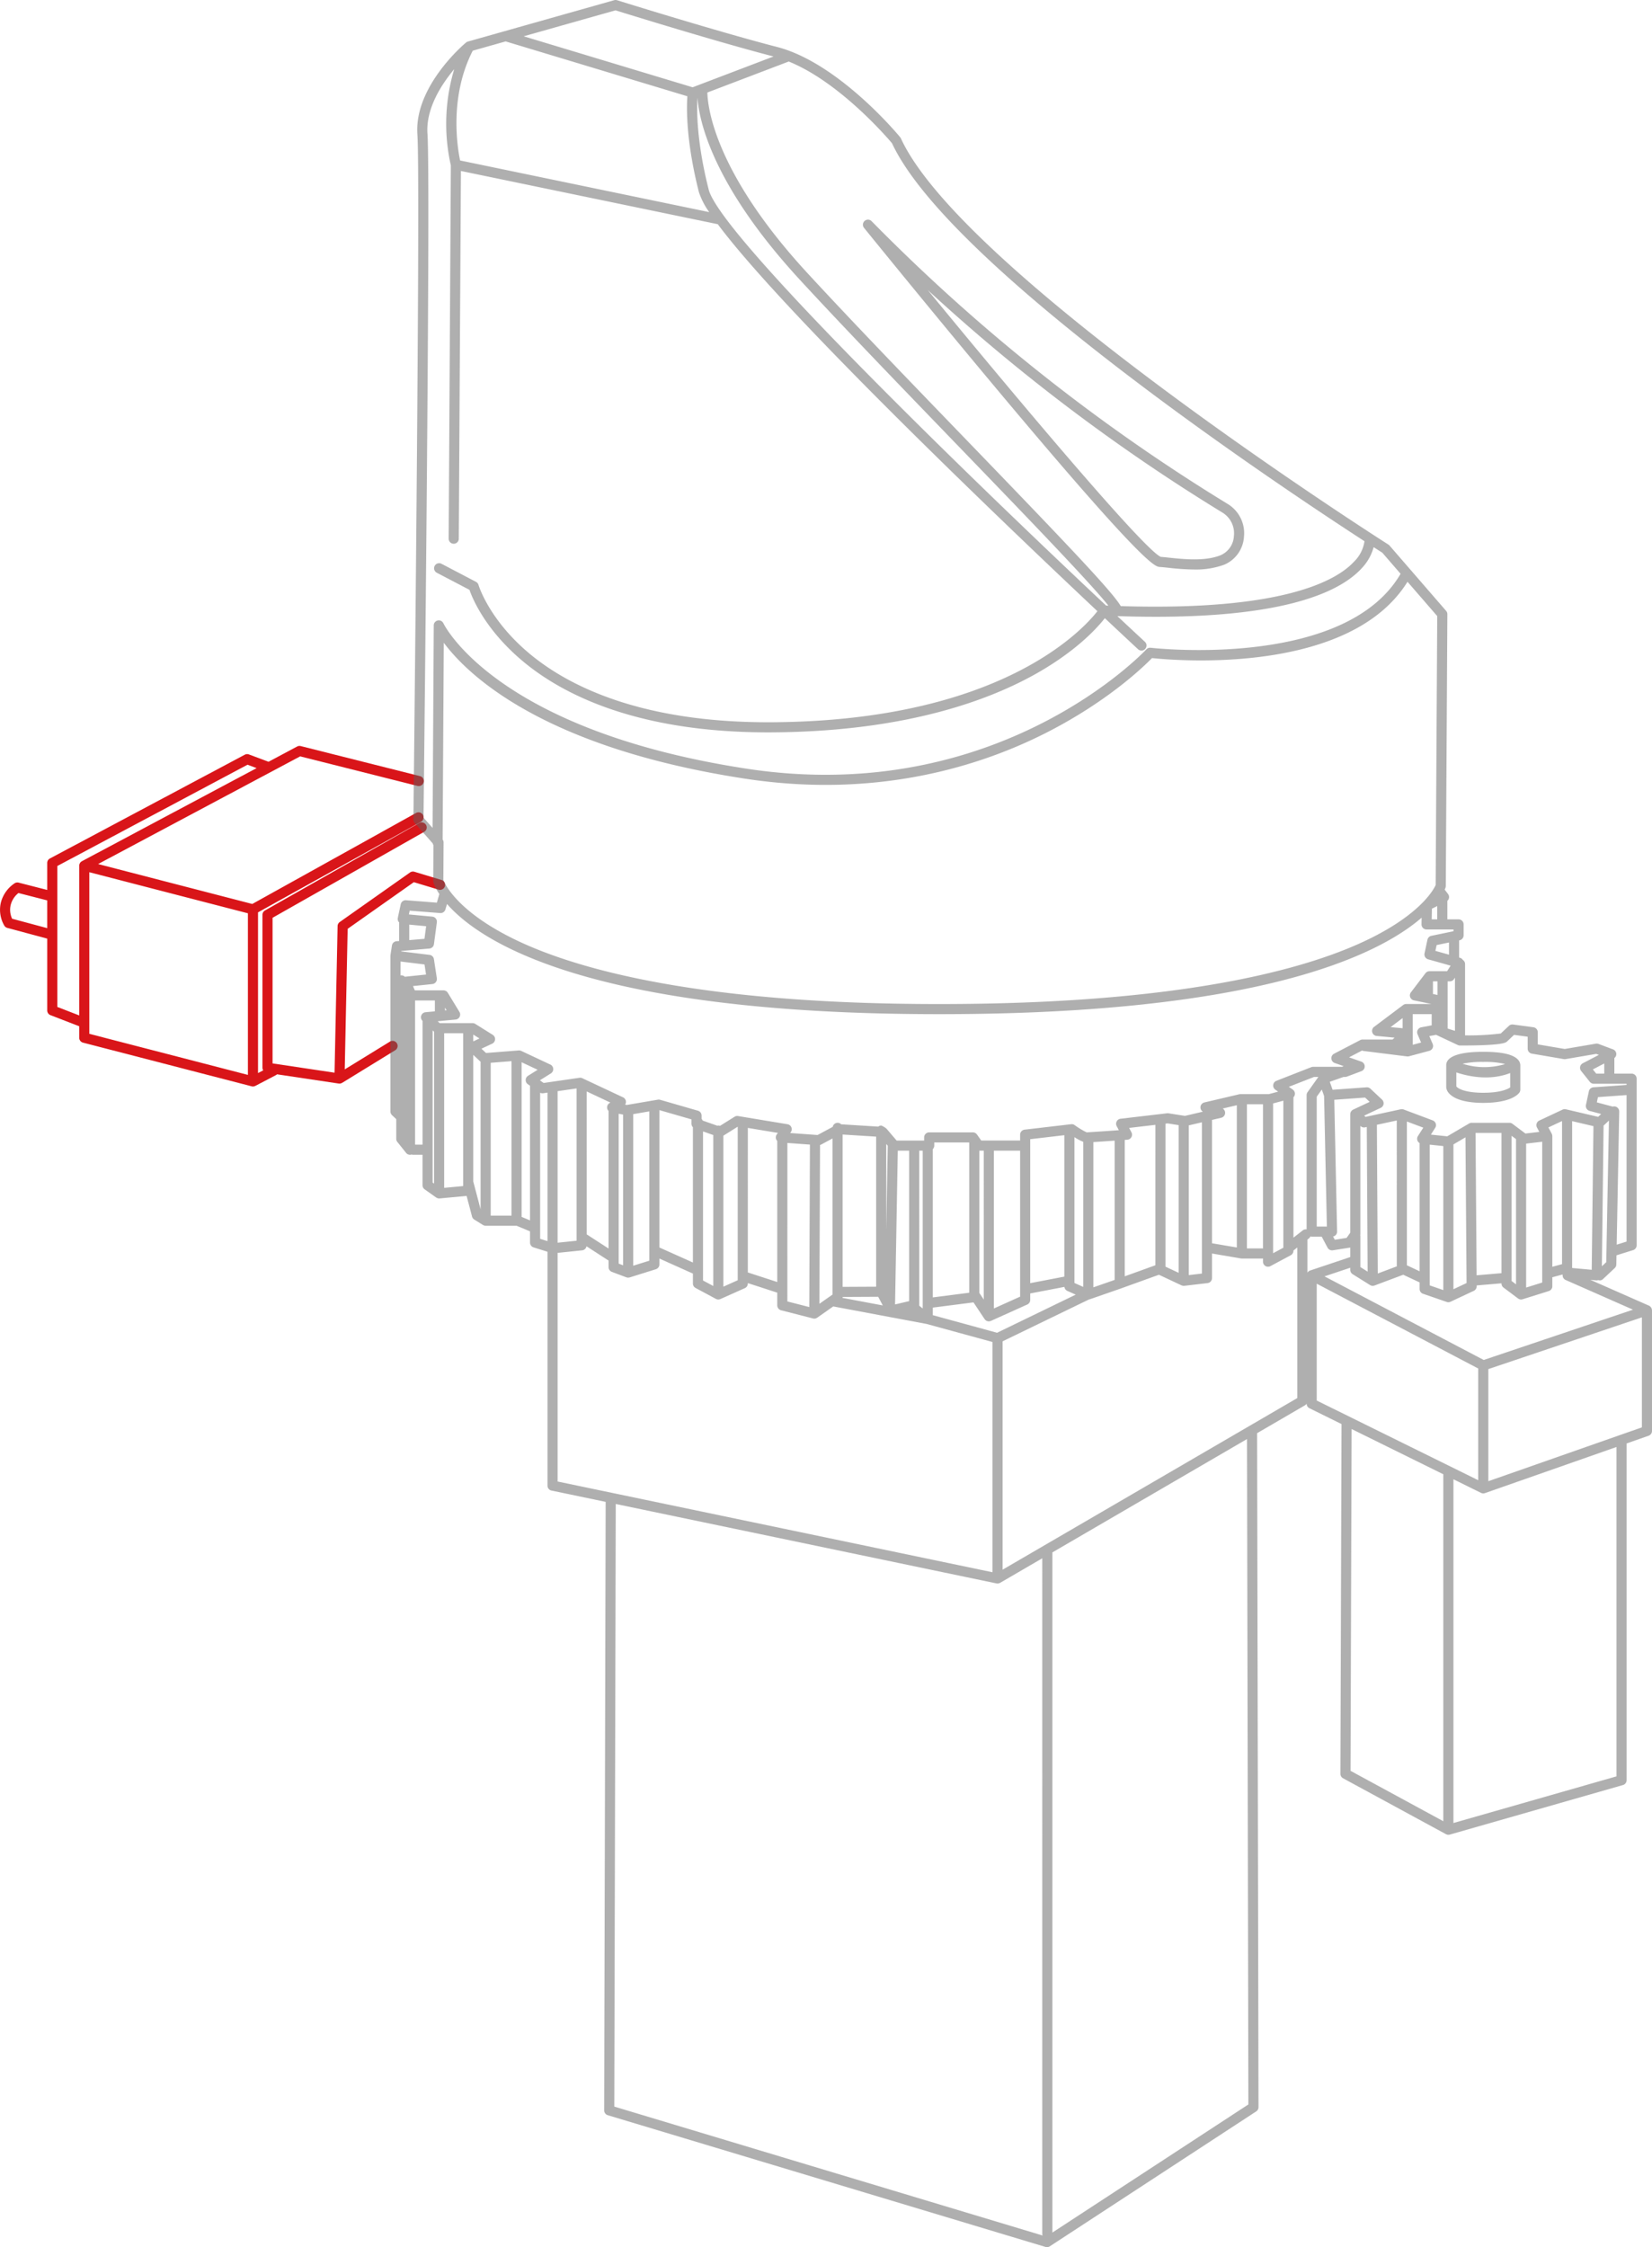<svg xmlns="http://www.w3.org/2000/svg" viewBox="0 0 389.982 530.259"><defs><style>.a{fill:#d91519;}.b{opacity:0.5;}.c{fill:#606060;}</style></defs><title>sensor</title><path class="a" d="M104.199,207.638l-6.373-1.929a1.195,1.195,0,0,0-1.034.167L80.202,217.569a1.196,1.196,0,0,0-.506.951l-.721,34.602-14.632-2.19V216.569L100.129,196.29a1.194,1.194,0,0,0-1.177-2.078L62.562,214.834a1.193,1.193,0,0,0-.606,1.039v36.088a1.168,1.168,0,0,0,.187.607l-1.232.644V215.287l38.454-21.364a1.194,1.194,0,1,0-1.16-2.087l-38.65,21.472L23.16,203.886l47.697-25.408,27.705,6.976a1.194,1.194,0,1,0,.583-2.316L70.994,176.05a1.19,1.19,0,0,0-.853.104l-6.756,3.599-4.622-1.731a1.194,1.194,0,0,0-.98.064L11.78,202.575a1.194,1.194,0,0,0-.633,1.054V210L4.398,208.272a1.194,1.194,0,0,0-.956.162,7.794,7.794,0,0,0-3.248,4.585,7.438,7.438,0,0,0,.818,5.39,1.194,1.194,0,0,0,.722.551l9.415,2.525v16.944a1.194,1.194,0,0,0,.763,1.113L18.7,242.168v2.705a1.194,1.194,0,0,0,.895,1.156L59.418,256.339a1.192,1.192,0,0,0,.3.038l.011-.002a1.194,1.194,0,0,0,.331-.055c.034-.01.066-.024.099-.037a1.163,1.163,0,0,0,.111-.042l4.928-2.577a1.14,1.14,0,0,0,.197-.16l14.568,2.18a1.198,1.198,0,0,0,.174.013l.002,0h.002l.005-.001a1.192,1.192,0,0,0,.37-.067,1.156,1.156,0,0,0,.111-.049,1.192,1.192,0,0,0,.137-.06l12.533-7.698a1.194,1.194,0,1,0-1.25-2.035L81.38,252.342l.691-33.169,15.621-11.01,5.816,1.76a1.194,1.194,0,1,0,.692-2.285ZM2.858,216.789a4.968,4.968,0,0,1-.341-3.218,5.277,5.277,0,0,1,1.836-2.846l6.794,1.74v6.548ZM13.535,237.61V204.346L58.43,180.448l2.144.803L19.333,203.22c-.012.006-.019.019-.031.026a1.176,1.176,0,0,0-.138.084,1.197,1.197,0,0,0-.194.19l-.006.008a1.186,1.186,0,0,0-.191.359c-.008.022-.017.043-.024.066a1.183,1.183,0,0,0-.049.321v35.334Zm7.553-31.794,37.436,9.693v38.132l-37.436-9.693Z"/><g class="b"><path class="c" d="M236.694,93.477c33.634,40.115,35.993,40.248,37.127,40.312.543.031,1.234.105,2.03.19a56.647,56.647,0,0,0,6.05.408,19.532,19.532,0,0,0,7.033-1.112,7.648,7.648,0,0,0,4.727-6.606,8.079,8.079,0,0,0-3.774-7.71,438.839,438.839,0,0,1-84.129-66.766,1.194,1.194,0,0,0-1.784,1.584C204.135,53.974,220.227,73.837,236.694,93.477Zm51.961,27.526a5.708,5.708,0,0,1,2.627,5.464,5.209,5.209,0,0,1-3.218,4.583c-3.668,1.436-8.658.905-11.96.553-.798-.085-1.491-.159-2.063-.194-3.683-1.46-31.798-34.702-55.007-62.952A445.456,445.456,0,0,0,288.655,121.003Z"/><path class="c" d="M341.405,251.317v5.156c0,1.401,1.842,3.771,8.747,3.771,6.513,0,8.252-2.04,8.535-2.448a1.195,1.195,0,0,0,.211-.678v-5.8c0-.007-.003-.014-.003-.021a1.599,1.599,0,0,0-.037-.28l-.004-.015a2.065,2.065,0,0,0-.583-1.034c-1.178-1.196-3.833-1.777-8.12-1.777C342.541,248.189,341.405,250.149,341.405,251.317Zm15.105,5.275c-.581.404-2.298,1.264-6.359,1.264-4.455,0-6.077-1.07-6.359-1.513v-3.285c2.598.873,7.756,2.079,12.717.142Zm-1.198-5.515a16.826,16.826,0,0,1-10.037-.069,21.539,21.539,0,0,1,4.876-.43A20.133,20.133,0,0,1,355.312,251.077Z"/><path class="c" d="M389.967,309.115a1.173,1.173,0,0,0-.066-.326,1.122,1.122,0,0,0-.053-.123,1.175,1.175,0,0,0-.17-.253c-.025-.029-.045-.06-.072-.086a1.181,1.181,0,0,0-.335-.23l-.017-.008h0l-13.822-6.093,1.389.128c.036.004.073.005.11.005a1.186,1.186,0,0,0,.359-.067,1.076,1.076,0,0,0,1.145-.257l2.746-2.578a1.196,1.196,0,0,0,.377-.848l.041-2.165,3.928-1.229a1.194,1.194,0,0,0,.837-1.139v-39.31a1.194,1.194,0,0,0-1.194-1.194h-4.072v-3.679a1.182,1.182,0,0,0-.315-2.044l-3.433-1.289a1.195,1.195,0,0,0-.62-.059l-7.352,1.254-6.359-1.085v-2.859a1.194,1.194,0,0,0-1.035-1.183l-4.806-.645a1.2,1.2,0,0,0-.976.313l-1.927,1.809a62.146,62.146,0,0,1-8.421.44V227.473a1.173,1.173,0,0,0-.537-.971,1.194,1.194,0,0,0-.676-.501l-.194-.054v-4.048l.114-.024a1.194,1.194,0,0,0,.95-1.169v-2.578a1.194,1.194,0,0,0-1.194-1.194h-2.644v-4.361a1.184,1.184,0,0,0,.16-1.614l-.786-1.03c.11-.244.17-.41.194-.481a1.185,1.185,0,0,0,.06-.368l.372-64.142a1.195,1.195,0,0,0-.291-.789L328.011,128.724a1.194,1.194,0,0,0-.264-.227c-1.003-.635-100.442-63.935-115.076-95.843a1.202,1.202,0,0,0-.163-.261c-.59-.716-14.614-17.581-29.102-21.321C169.322,7.435,145.911.128,145.677.054a1.191,1.191,0,0,0-.681-.009L110.452,9.807l-.01.005a1.19,1.19,0,0,0-.423.224l-.007.004c-.503.419-12.294,10.399-11.481,21.725.766,10.672-.923,160.102-.94,161.611a1.192,1.192,0,0,0,.298.803l4.26,4.833a1.153,1.153,0,0,0,.173.405l-.049,8.445a1.187,1.187,0,0,0,.047.337,11.014,11.014,0,0,0,1.398,2.758l-.591,2.041-7.27-.569a1.194,1.194,0,0,0-1.261.942l-.686,3.222a1.194,1.194,0,0,0,.205.956,1.163,1.163,0,0,0,.111.099v4.395l-.624.053a1.193,1.193,0,0,0-1.078,1.01l-.344,2.256c-.005.03.007.059.004.089s-.018.059-.018.091v36.732a1.192,1.192,0,0,0,.377.87l.996.935v4.638a1.193,1.193,0,0,0,.261.745l2.06,2.578a1.176,1.176,0,0,0,1.306.385,1.153,1.153,0,0,0,.314.064h2.264v7.184a1.194,1.194,0,0,0,.502.973l2.721,1.933a220.238,220.238,0,0,1,.292.145,1.192,1.192,0,0,0,.392.074l.007.001h.002l.001,0c.036,0,.074-.002.111-.005l6.378-.599,1.282,4.869a1.192,1.192,0,0,0,.521.708l2.06,1.289a1.167,1.167,0,0,0,.112.05,1.11,1.11,0,0,0,.11.049,1.19,1.19,0,0,0,.411.083h7.298l.011-.002,3.167,1.319v2.645a1.194,1.194,0,0,0,.838,1.139l3.284,1.027v55.188a1.194,1.194,0,0,0,.95,1.169l12.78,2.666-.349,143.58a1.194,1.194,0,0,0,.85,1.146l103.342,31.089a1.205,1.205,0,0,0,.344.051,1.192,1.192,0,0,0,.653-.194l48.734-31.839a1.194,1.194,0,0,0,.541-1.002l-.327-159.042,11.284-6.569a1.189,1.189,0,0,0,.403-.395v.008a1.193,1.193,0,0,0,.666,1.071l7.577,3.737c0,.008-.004.014-.004.022l-.261,82.507a1.194,1.194,0,0,0,.624,1.053l24.293,13.19c.023.012.048.017.071.028.028.013.057.023.086.034a1.119,1.119,0,0,0,.741.038l40.883-11.692a1.194,1.194,0,0,0,.866-1.148V340.606l5.194-1.821a1.194,1.194,0,0,0,.799-1.127V309.191C389.982,309.164,389.969,309.142,389.967,309.115Zm-39.713,11.794-37.581-19.729,6.074-2.036v.504a1.195,1.195,0,0,0,.56,1.012l4.12,2.577a1.171,1.171,0,0,0,.177.079.832.832,0,0,0,.428.099c.01,0,.019.004.028.004l.006-.001a1.189,1.189,0,0,0,.366-.067c.016-.005.032-.003.048-.009l6.777-2.544,3.863,1.812v1.547a1.194,1.194,0,0,0,.805,1.129l5.599,1.933c.009.003.019.002.028.005a1.079,1.079,0,0,0,.684.011c.029-.008.056-.018.085-.029.033-.012.068-.019.1-.034l5.493-2.578a1.196,1.196,0,0,0,.686-1.09l-.001-.184,5.853-.499v.048a1.193,1.193,0,0,0,.477.955l3.433,2.577.009.005a1.202,1.202,0,0,0,.265.139c.024.01.046.028.07.036a1.19,1.19,0,0,0,.372.06l.01-.002a1.189,1.189,0,0,0,.311-.048c.012-.003.024-.002.037-.006l6.179-1.933a1.194,1.194,0,0,0,.837-1.139v-2.123l2.388-.643c.012.029.035.052.05.08a1.182,1.182,0,0,0,.693,1.201l15.909,7.012Zm-52.105-26.285a1.129,1.129,0,0,0-.179-.036h-3.613V260.566h3.792Zm-12.03-1.255V264.265l2.169-.509a1.194,1.194,0,0,0,.355-2.178l3.328-.781v33.57ZM275.132,298.89V265.146l.499-.059,2.606.408v34.852Zm-2.388-.328-7.225,2.608V268.984l.609-.044a1.194,1.194,0,0,0,.968-1.752l-.551-1.034,6.2-.727Zm-9.613,3.459-5.026,1.747V269.497c1.381-.088,3.349-.224,5.026-.343Zm-9.492.719v-34.41a11.036,11.036,0,0,0,2.079,1.104V303.67Zm-18.269,11.748-15.168-4.152v-1.782l9.604-1.234,2.626,3.945c.018.026.041.045.06.07a1.157,1.157,0,0,0,.1.116,1.182,1.182,0,0,0,.118.099c.024.018.043.041.068.057.013.009.029.011.043.019a1.184,1.184,0,0,0,.201.092c.031.011.061.026.093.035a1.197,1.197,0,0,0,.307.044l.004.001h.001a1.187,1.187,0,0,0,.433-.093c.018-.007.038-.004.056-.012l8.582-3.866a1.194,1.194,0,0,0,.703-1.089v-1.525l8.07-1.546a1.185,1.185,0,0,0,.684.939l1.985.887Zm-103.74-57.008,4.479-.647v35.939l-4.479.467Zm6.866.065,5.585,2.621-.203.127a1.191,1.191,0,0,0-.217,1.848v32.471l-5.165-3.345Zm7.553,5.263,1.045.196V298.57l-1.045-.393Zm3.432.09,3.792-.647v35.231l-3.792,1.186Zm6.18-.947,7.567,2.185v1.035a1.181,1.181,0,0,0,.344.818V297.91l-7.911-3.545Zm10.299,37.828v-32.8l2.419.851v35.623l-2.419-1.297Zm4.807-31.798,3.382-2.116v36.232l-3.382,1.511Zm5.77-1.829,7.091,1.174-.267.376a1.193,1.193,0,0,0-.106,1.2,1.178,1.178,0,0,0,.229.318v33.295l-6.947-2.258Zm9.335,3.55,5.323.384-.152,38.337-5.171-1.324Zm7.711.477a1.189,1.189,0,0,0,.242-.088l2.705-1.45v36.834l-.782.55-.006.004-2.308,1.625Zm13.246-1.973v35.411l-7.911.04v-35.946Zm2.74,2.151-.352,19.825V269.944Zm8.246,1.165v37.232l-.811-.654V271.521ZM251.252,301.24l-8.048,1.542v-33.97l8.048-.944Zm-16.63-29.718h6.195v34.445l-6.195,2.791Zm-2.388,35.135-1.045-1.569V271.521h1.045Zm-3.432-1.614-8.598,1.105V271.161a1.188,1.188,0,0,0,.343-.834v-.74h8.255Zm-14.185,1.982-3.324.78.644-36.284h2.679Zm-15.698-.932v-.049l8.39-.043,1.087,2.041-9.498-1.782A1.176,1.176,0,0,0,198.919,306.093Zm81.706-40.539,3.105-.729V300.52l-3.105.364Zm19.911-5.174,2.419-.649v34.692l-2.419,1.297Zm4.807-1.466a1.185,1.185,0,0,0-.164-1.807l-.929-.654,5.961-2.331h1.01l-2.551,3.592a1.193,1.193,0,0,0-.221.691v31.692a1.184,1.184,0,0,0-.915.233l-2.19,1.713Zm30.65,7.18-1.265,1.98a1.177,1.177,0,0,0,.392,1.659v30.244l-2.999-1.407V264.64Zm32.751,32.209-2.294.618V268.072l0-.002a1.196,1.196,0,0,0-.084-.414c-.01-.027-.018-.053-.031-.08-.01-.022-.014-.045-.025-.066l-.783-1.469,3.217-1.51Zm-8.473-28.444,3.792-.445V302.638l-3.792,1.186Zm-3.433-1.846,1.045.785v34.262l-1.045-.785Zm-2.388,32.415-5.871.5-.252-33.595h6.122Zm-8.503-32.05.258,34.382-3.1,1.454v-34.17Zm-8.44,1.724,3.211.335v33.982l-3.211-1.109Zm-12.264,30.405-.208-35.093,4.697-1.017V298.822ZM322.651,265.93l.202,34.133-1.718-1.076V291.65a1.112,1.112,0,0,0-.033-.165,1.179,1.179,0,0,0,.033-.214V265.674l.049.046a1.191,1.191,0,0,0,1.07.296Zm-3.217-4.095a1.179,1.179,0,0,0-.303.213c-.022.021-.042.042-.062.065a1.185,1.185,0,0,0-.226.336l-.004.012a1.184,1.184,0,0,0-.077.267,1.158,1.158,0,0,0-.005.138c-.001.017-.01.032-.01.049V290.89l-.861,1.213-2.784.435-.408-.767a1.176,1.176,0,0,0,.607-.309,1.197,1.197,0,0,0,.341-.861l-.662-31.087,7.272-.525,1.083,1.016Zm-7.402-4.733.54,1.519.657,30.811h-2.392V258.786Zm-2.769,42.703a1.181,1.181,0,0,0-.624.507v-7.815l.365-.286a1.165,1.165,0,0,0,.338-.452,1.152,1.152,0,0,0,.3.061h2.376l.003.012,1.373,2.578a1.195,1.195,0,0,0,1.054.633,1.183,1.183,0,0,0,.184-.014l4.115-.644v2.241Zm61.87-.601v-34.65l5.026,1.179-.407,33.896Zm7.017-.404.399-33.188,1.266-1.188-.635,33.41Zm3.496-5.1.597-31.406a1.194,1.194,0,0,0-1.171-1.216,1.086,1.086,0,0,0-.36.057c-.014-.004-.026-.013-.04-.017l-3.711-.995.263-1.236,6.751-.487v34.572Zm-4.828-40.355-.796-.996,2.688-1.402v2.398Zm-21.042-7.602,1.646-1.545,3.209.43V247.45a1.194,1.194,0,0,0,.993,1.177l7.553,1.289a1.196,1.196,0,0,0,.401,0l7.235-1.234.627.236-3.808,1.986a1.194,1.194,0,0,0-.381,1.804l2.06,2.578a1.195,1.195,0,0,0,.933.448h7.732v.273l-7.819.564a1.193,1.193,0,0,0-1.081.942l-.686,3.222a1.193,1.193,0,0,0,.858,1.402l2.734.733-.716.672-7.617-1.787a1.204,1.204,0,0,0-.78.082l-5.493,2.578a1.195,1.195,0,0,0-.546,1.642l.551,1.034-3.282.385-3.051-2.291a1.193,1.193,0,0,0-.717-.239h-8.925a1.196,1.196,0,0,0-.604.164l-5.155,3.024-3.865-.403,1.018-1.592a1.194,1.194,0,0,0-.586-1.761l-6.866-2.578a1.202,1.202,0,0,0-.386-.069c-.012,0-.022-.007-.034-.007-.025,0-.046.013-.071.014a1.173,1.173,0,0,0-.182.013l-8.314,1.8-.32-.3,3.9-1.83a1.194,1.194,0,0,0,.31-1.951l-2.746-2.578a1.2,1.2,0,0,0-.903-.32l-8.019.579-.668-1.882,3.256-1.146h.367a1.194,1.194,0,0,0,.42-.076l3.433-1.289a1.194,1.194,0,0,0-.023-2.244l-2.898-1.02,3.077-1.605a1.154,1.154,0,0,0,.306.103l10.3,1.289a1.201,1.201,0,0,0,.148.009h.001l.003-.001a1.178,1.178,0,0,0,.305-.04l4.806-1.289a1.194,1.194,0,0,0,.789-1.621l-.791-1.855,1.593-.299,5.144,2.414a1.194,1.194,0,0,0,.507.113C354.744,246.711,355.44,246.057,355.775,245.743Zm-12.514-14.727.204-.318v12.55l-1.732-.542V231.567h.522A1.194,1.194,0,0,0,343.261,231.016Zm-3.916,3.76-1.068-.223v-2.986h1.068ZM337.972,239.3v2.648l-2.459.462a1.194,1.194,0,0,0-.877,1.641l.834,1.957-1.975.53V239.3Zm-6.866,3.327-2.829-.265,2.829-2.124Zm10.952-17.352-3.208-.903.292-1.366,2.916-.608Zm-4.077-8.34.048-2.516,1.255-.617v3.133Zm.933-8.096c-.473,1.058-3.864,7.522-18.298,13.934-14.54,6.46-43.497,14.15-98.928,14.15h-.381c-55.684-.035-84.482-8.065-98.835-14.794-14.304-6.707-17.412-13.45-17.809-14.462l.051-8.9a1.181,1.181,0,0,0-.223-.671l.269-46.433c5.61,7.527,23.303,24.739,71.07,32.071,31.703,4.867,56.248-3.228,71.253-10.878,14.478-7.38,22.923-15.571,24.868-17.57,5.705.599,46.612,4.053,60.316-18.006l7.014,8.094ZM210.57,33.797c13.519,29.07,91.867,81.16,111.542,93.917a8.487,8.487,0,0,1-2.468,4.819c-4.15,4.492-16.805,11.674-55.066,10.489-2.034-3.4-11.342-13.239-36.809-39.602-13.29-13.758-27.032-27.983-37.264-39.094-21.823-23.698-23.448-39.11-23.519-42.498l19.208-7.311C198.152,19.347,209.417,32.432,210.57,33.797Zm50.548,109.096c-30.84-28.955-76.475-73.32-90.004-91.629a1.172,1.172,0,0,0-.165-.228c-2.021-2.758-3.299-4.912-3.651-6.303-2.913-11.495-2.82-19.023-2.655-21.655.405,5.416,3.54,20.532,24.106,42.865C199,77.075,212.752,91.311,226.052,105.079c15.48,16.025,31.415,32.521,35.598,37.834C261.471,142.905,261.298,142.9,261.118,142.893ZM108.616,37.865c-.631-2.995-2.624-14.992,2.988-25.903L119.36,9.771l42.907,12.946c-.196,2.677-.361,10.459,2.715,22.604a17.536,17.536,0,0,0,2.44,4.73Zm36.688-35.426c2.93.912,24.07,7.464,37.297,10.89L163.507,20.597,123.629,8.564Zm-44.392,29.154c-.421-5.863,3.191-11.533,6.317-15.277a44.684,44.684,0,0,0-.801,22.71l-.511,88.082a1.194,1.194,0,0,0,1.187,1.201h.007a1.194,1.194,0,0,0,1.194-1.187l.503-86.778,60.638,12.564c15.731,21.105,67.823,70.806,89.615,91.313-3.448,4.414-22.95,25.834-76.642,26.204-31.086.212-48.294-8.627-57.286-16.08-9.701-8.04-12.15-16.239-12.173-16.319a1.196,1.196,0,0,0-.595-.732l-8.146-4.262a1.194,1.194,0,1,0-1.107,2.116l7.713,4.036c.691,1.994,3.727,9.438,12.634,16.876,9.19,7.673,26.659,16.758,57.861,16.757.368,0,.743-.001,1.115-.004,31.796-.219,51.587-7.783,62.591-14.09,9.28-5.319,14.016-10.582,15.788-12.852,4.36,4.095,7.201,6.736,7.833,7.323a1.194,1.194,0,1,0,1.625-1.75c-2.06-1.912-4.236-3.941-6.502-6.061l.047.002c.008,0,.014.004.022.004l.045-.001.003-.001c37.663,1.25,52.083-5.362,57.508-11.233a11.635,11.635,0,0,0,2.877-5.042c.99.636,1.688,1.081,2.047,1.309l4.313,4.977c-13.192,22.654-58.537,17.508-58.997,17.453a1.198,1.198,0,0,0-1.022.378c-.343.373-34.971,37.272-94.423,28.147-59.251-9.096-71.401-34.048-71.516-34.296a1.194,1.194,0,0,0-2.28.487l-.277,47.8-2.135-2.422C100.106,182.135,101.672,42.172,100.912,31.593ZM96.714,214.89l7.196.563a1.191,1.191,0,0,0,1.24-.859l.373-1.287c7.721,8.837,33.315,25.952,115.783,26.004h.391c75.578,0,103.676-13.92,113.903-22.765l-.03,1.56a1.195,1.195,0,0,0,1.194,1.217h6.359v.413l-5.23,1.091a1.194,1.194,0,0,0-.923.92l-.686,3.222a1.194,1.194,0,0,0,.844,1.398l5.316,1.497-.841,1.315h-4.152a1.192,1.192,0,0,0-.95.471l-3.433,4.51a1.194,1.194,0,0,0,.706,1.892l4.122.86h-5.938a1.194,1.194,0,0,0-.717.239l-6.866,5.156a1.194,1.194,0,0,0,.606,2.144l4.23.397-.471.442h-7.08a1.192,1.192,0,0,0-.552.135l-6.18,3.222a1.194,1.194,0,0,0,.155,2.185l2.122.747-.441.155h-6.777a1.196,1.196,0,0,0-.435.082l-8.239,3.222a1.194,1.194,0,0,0-.252,2.088l.66.465-2.19.587H292.82a1.195,1.195,0,0,0-.273.032l-8.239,1.933a1.194,1.194,0,0,0-.355,2.178l-4.224.991-3.889-.608a1.195,1.195,0,0,0-.323-.006L264.53,263.986a1.194,1.194,0,0,0-.915,1.747l.51.957c-3.139.224-6.902.483-7.61.508a18.524,18.524,0,0,1-2.831-1.714,1.198,1.198,0,0,0-.826-.209l-10.986,1.289a1.194,1.194,0,0,0-1.055,1.186v1.384H231.642l-1.017-1.431a1.194,1.194,0,0,0-.973-.502h-10.3a1.194,1.194,0,0,0-1.194,1.194v.74h-6.494l-2.388-2.803a4.136,4.136,0,0,0-1.252-.742,1.166,1.166,0,0,0-.703.254l-8.75-.547a1.19,1.19,0,0,0-.846-.352,1.177,1.177,0,0,0-1.147.961l-3.576,1.918-6.464-.467.145-.204a1.194,1.194,0,0,0-.778-1.869L174.233,263.35a1.209,1.209,0,0,0-.829.166l-3.44,2.152a1.173,1.173,0,0,0-.389-.079,1.137,1.137,0,0,0-.234.047l-3.466-1.22a1.187,1.187,0,0,0-.256-.402v-.776a1.194,1.194,0,0,0-.863-1.147l-8.925-2.578a1.182,1.182,0,0,0-.532-.03l-7.342,1.253-.381-.071a1.195,1.195,0,0,0-.495-1.729l-9.612-4.511a1.193,1.193,0,0,0-.679-.101l-8.456,1.221-.888-.625,2.596-1.625a1.194,1.194,0,0,0-.126-2.093l-6.866-3.222a1.21,1.21,0,0,0-.601-.11l-7.713.604-1.079-1.013,2.528-1.186a1.194,1.194,0,0,0,.126-2.093l-4.12-2.578a1.195,1.195,0,0,0-.633-.182H103.789l-.471-.442,4.23-.397a1.194,1.194,0,0,0,.908-1.809l-2.746-4.511a1.194,1.194,0,0,0-1.02-.573H97.926l-.43-1.008,4.57-.477a1.194,1.194,0,0,0,1.057-1.367l-.686-4.511a1.195,1.195,0,0,0-1.035-1.006l-6.676-.817.016-.11,6.616-.564a1.195,1.195,0,0,0,1.082-1.032l.686-5.155a1.194,1.194,0,0,0-1.072-1.346l-5.53-.519Zm15.006,29.238,1.466.917-1.466.688Zm-6.672-6.361.376.618-.376.035ZM94.554,226.888l5.658.693.362,2.379-4.934.514c-.024.003-.046.012-.07.016a1.189,1.189,0,0,0-.837-.344,1.129,1.129,0,0,0-.18.036Zm2.06-8.705,3.982.373-.396,2.975-3.586.306ZM97.988,270.1V236.078H102.66v2.566l-2.201.207a1.192,1.192,0,0,0-.713,2.049V270.1Zm4.479,9.192-.334-.237V243.143l.355.333a1.08,1.08,0,0,0-.022.107Zm2.388,1.001V243.811h4.478v36.063Zm6.865-1.512V248.919l1.733,1.626V285.36Zm4.12,8.074V250.783l4.911-.384v36.456Zm7.299.292V250.66l3.779,1.773-2.263,1.416a1.194,1.194,0,0,0-.054,1.988l.521.367v31.769Zm4.371,2.612v-31.914a1.153,1.153,0,0,0,.696.131l1.038-.15v35.043l-1.734-.542Zm4.122,5.882,5.796-.604a1.178,1.178,0,0,0,1.026-.954l5.067,3.281a1.146,1.146,0,0,0,.142.065v1.575a1.194,1.194,0,0,0,.774,1.118l3.432,1.289c.008.003.016.002.024.004a1.184,1.184,0,0,0,.396.072,1.232,1.232,0,0,0,.185-.029,1.179,1.179,0,0,0,.17-.026l.002,0,6.18-1.933a1.194,1.194,0,0,0,.837-1.139v-1.379l7.911,3.545v2.345a1.193,1.193,0,0,0,.63,1.052l4.806,2.578a1.174,1.174,0,0,0,.149.057c.035.013.067.03.103.04a1.185,1.185,0,0,0,.3.043l.013.002.006-.001a1.191,1.191,0,0,0,.425-.091c.018-.007.037-.004.055-.012l5.77-2.578a1.193,1.193,0,0,0,.707-1.09v-.102l6.947,2.258v2.999a1.194,1.194,0,0,0,.898,1.157l7.553,1.933.009.001a1.2,1.2,0,0,0,.277.035l.01.001h.001a1.188,1.188,0,0,0,.369-.061,1.21,1.21,0,0,0,.119-.059,1.165,1.165,0,0,0,.198-.098l3.777-2.659,22.045,4.136,15.553,4.258v54.33L131.631,349.588Zm13.729,59.25,89.884,18.747a1.211,1.211,0,0,0,.246.026l.013-.002a1.184,1.184,0,0,0,.345-.06,1.141,1.141,0,0,0,.111-.046,1.2,1.2,0,0,0,.13-.054l9.956-5.796V527.101a1.177,1.177,0,0,0,.082.406L145.014,497.089Zm149.339,141.691-46.266,30.227V366.347c0-.01-.006-.018-.006-.028L294.377,339.57ZM236.683,370.393V316.507l20.438-9.9a1.161,1.161,0,0,0,.184-.031l7.413-2.577.006-.004.007-.001L273.58,300.8l5.344,2.508c.019.009.039.012.057.019.023.009.046.016.07.024a1.184,1.184,0,0,0,.379.07l.004,0a1.229,1.229,0,0,0,.136-.008l5.493-.644a1.193,1.193,0,0,0,1.055-1.186V295.791l6.845,1.168a1.184,1.184,0,0,0,.2.017l.001,0H297.97a1.129,1.129,0,0,0,.179-.036v.776a1.194,1.194,0,0,0,1.758,1.052l4.806-2.578a1.187,1.187,0,0,0,.62-1.107l.918-.718v35.53Zm74.153-67.48,38.122,20.012v26.358l-38.122-18.799Zm8.235,34.294,21.647,10.675V429.75l-21.902-11.893Zm62.53,81.957-38.495,11.009V349.06l6.517,3.214a1.193,1.193,0,0,0,.923.056l31.055-10.886Zm-30.256-69.645V323.061l36.249-12.208v25.96Z"/></g></svg>